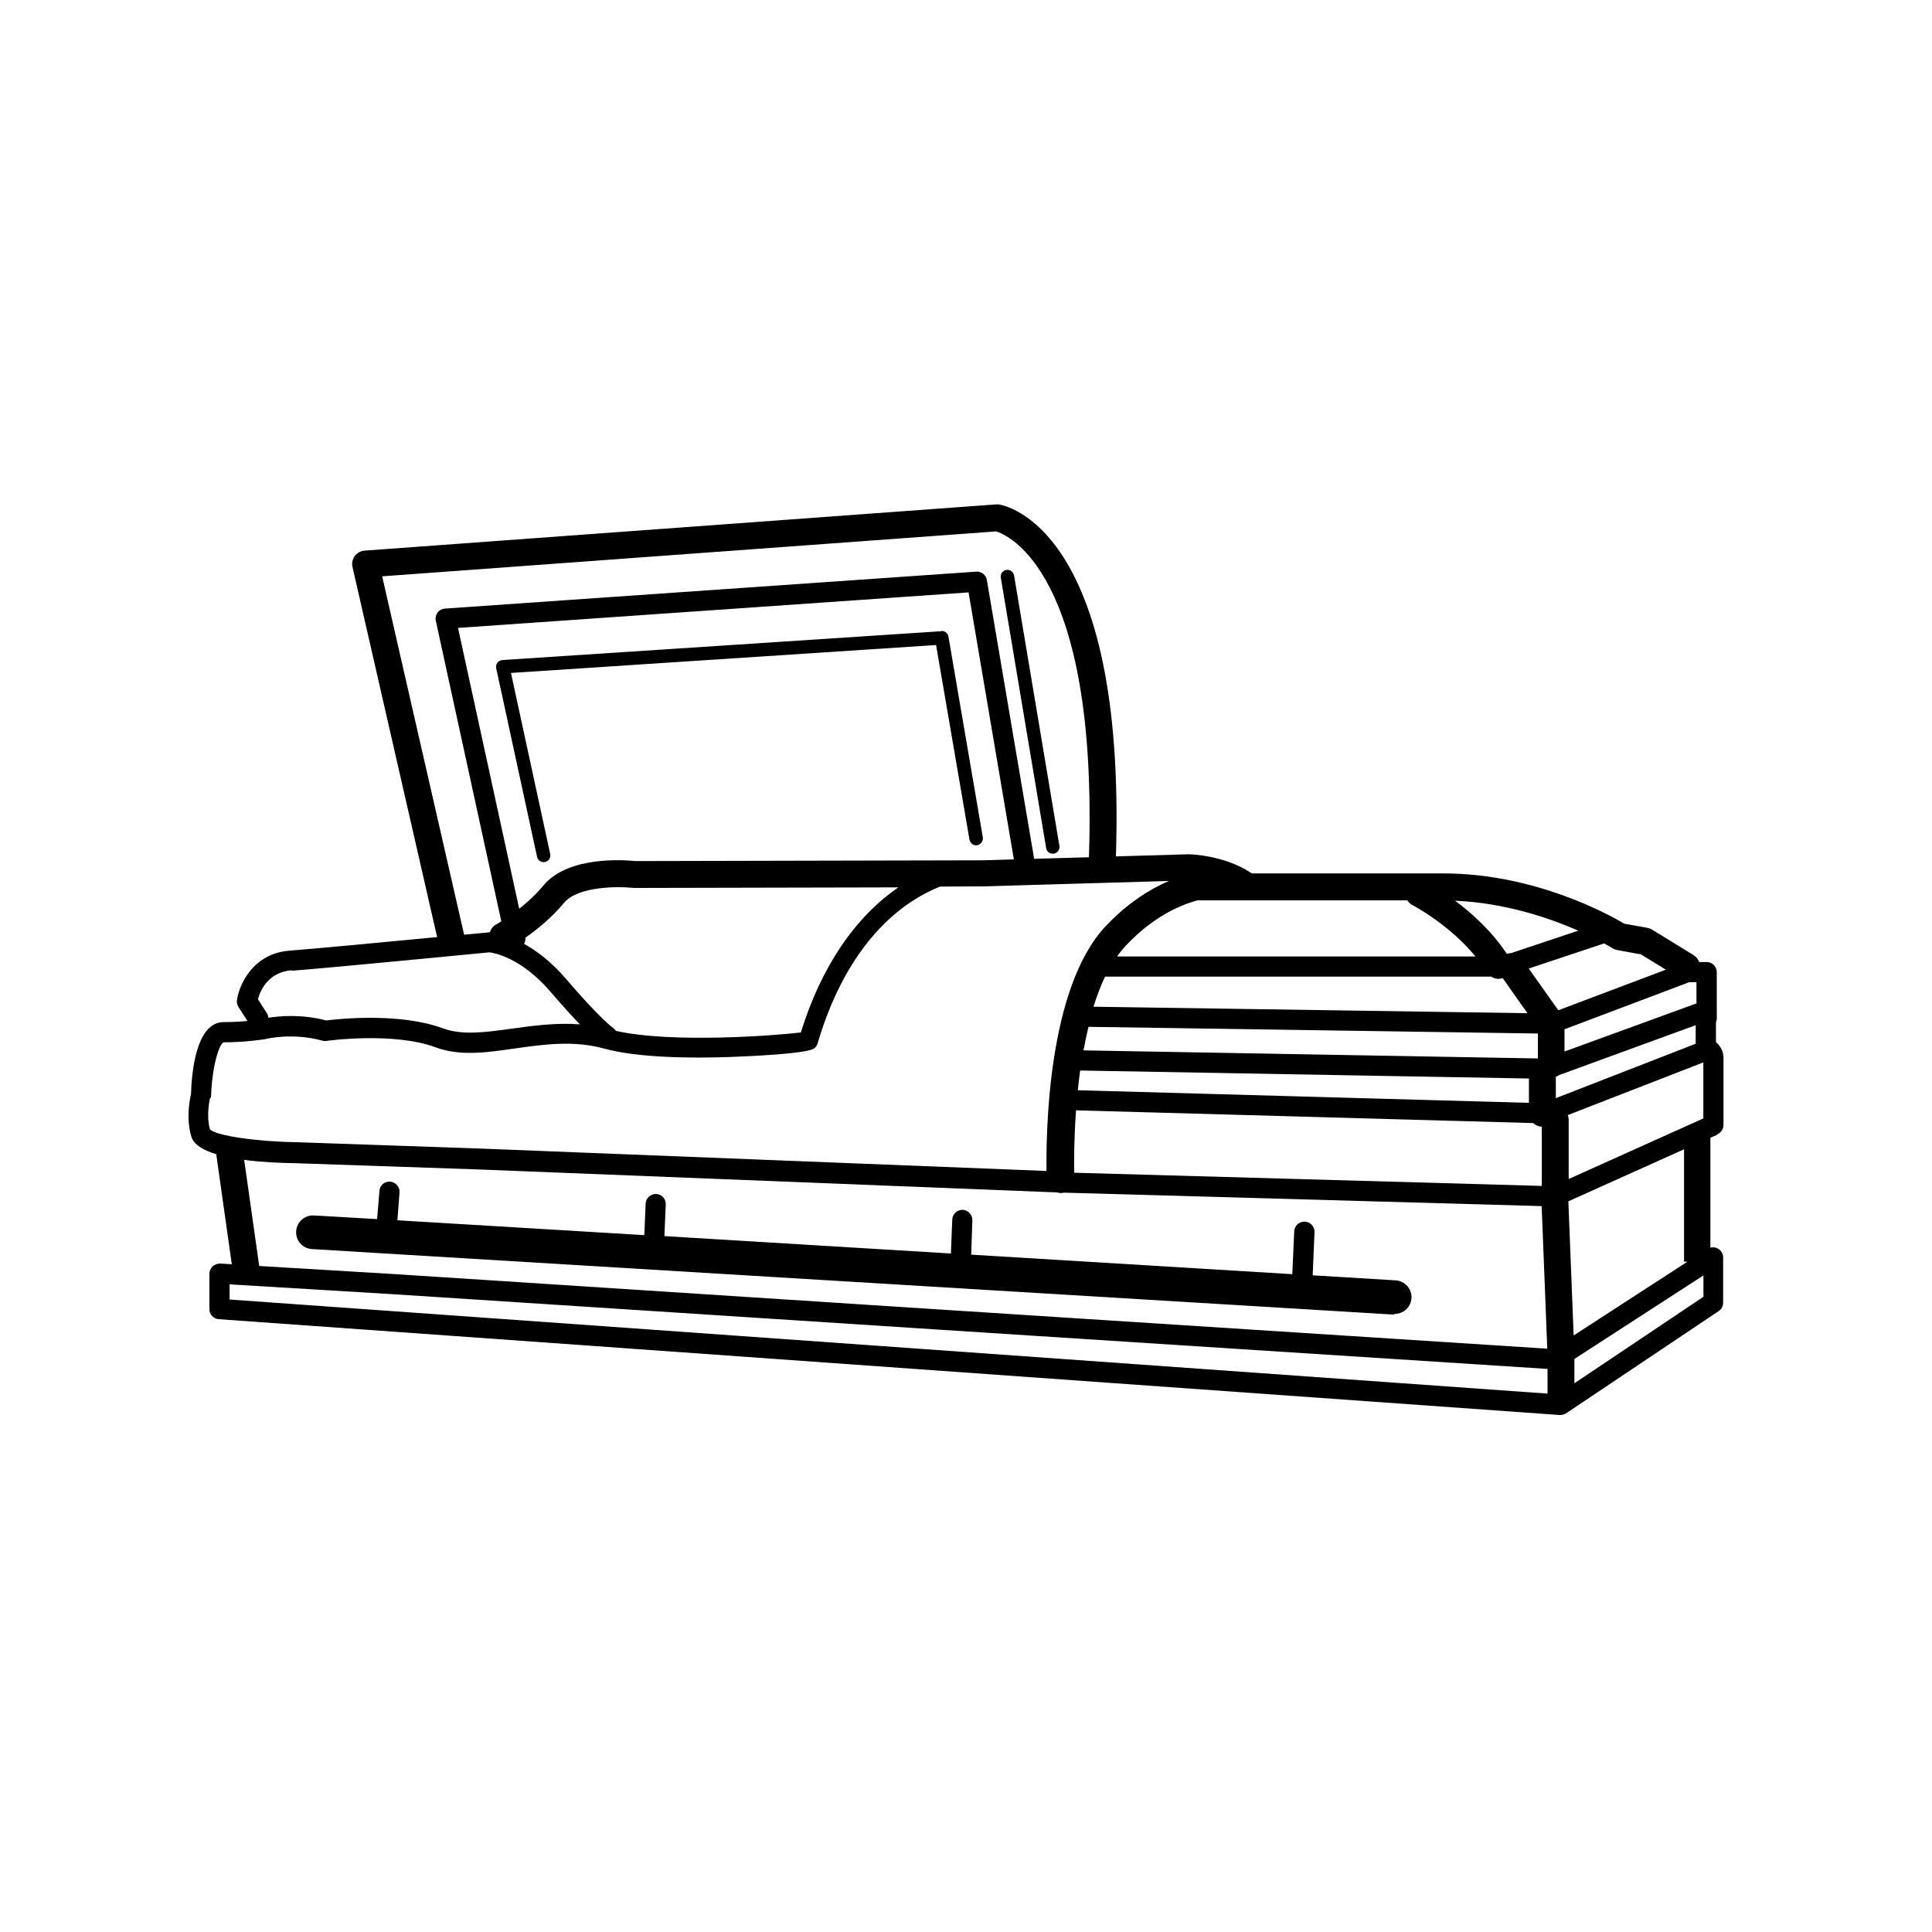 <svg xmlns="http://www.w3.org/2000/svg" viewBox="0 0 100 100">
    <path d="M88.9 58.704c.187-.084.308-.27.308-.476v-3.466c0-.372-.187-.645-.39-.822v-1.024c.027-.064.042-.134.042-.208v-2.39c0-.29-.234-.523-.522-.523h-.39c-.052-.144-.15-.274-.29-.36l-2.15-1.32c-.075-.044-.156-.075-.24-.09l-1.2-.217c-.733-.438-4.596-2.6-9.356-2.6H64.79c-.017-.012-.032-.027-.05-.038-1.397-.91-3.105-.95-3.21-.953l-3.77.11c.54-17.062-5.778-18.175-6.05-18.214-.05-.007-.1-.01-.15-.005L18.873 28.5c-.202.015-.388.117-.51.28-.12.163-.163.37-.118.568l4.38 19.156c-2.613.25-6.39.608-7.623.7-1.888.138-2.617 1.734-2.738 2.56-.018.124.01.25.078.358l.466.722c-.344.032-.775.06-1.23.06-1.416 0-1.657 2.564-1.693 3.732-.062.264-.262 1.265.02 2.2.127.417.63.71 1.33.918l-.04.006.803 5.677-.606-.036c-.142 0-.284.05-.39.15-.104.1-.163.24-.163.38v1.83c0 .28.21.5.48.52l69.41 4.96h.03c.1 0 .2-.03.29-.08l7.91-5.3c.14-.09.23-.26.23-.43v-2.35c0-.19-.11-.37-.28-.46-.12-.06-.25-.08-.38-.04v-5.69l.34-.15zM61.976 46.602h10.868c.065.103.154.19.27.25.02.01 1.88.976 3.257 2.656H57.82c.147-.208.302-.404.47-.58 1.318-1.39 2.633-2.036 3.69-2.326zm16.214 2.732c-.066.002-.13.016-.195.037-.793-1.19-1.828-2.12-2.68-2.75 2.595.11 4.894.9 6.38 1.55l-3.505 1.17zm-20.976 1.214l.024.002h19.945c.113.073.242.115.376.115.07 0 .14-.016.22-.04l1.28 1.818-22.46-.336c.17-.55.37-1.075.6-1.56zm-.89 2.6l23.277.347v1.29l-23.52-.418c.08-.41.16-.817.26-1.22zm24.205 3.69v-1.105c.06-.022.11-.05.17-.087l7.07-2.582v.96l-7.24 2.816zm6.92-6h.36v1.098l-6.83 2.49v-1.11c0-.013-.01-.024-.01-.037l6.46-2.44zM55.91 55.41l23.228.413v1.26l-23.35-.653c.033-.333.074-.674.12-1.02zm-.31 5.29c-.01-.552-.01-1.76.095-3.23l23.663.66c.118.11.274.18.446.187v3.066L55.6 60.7zm25.55-2.984l7.014-2.726v2.9l-6.97 3.135v-3.072c0-.083-.016-.163-.043-.237zm3.74-8.345l1.335.82-5.567 2.1-1.53-2.16 3.905-1.3c.262.15.407.23.414.24.075.05.16.08.247.1l1.197.22zM19.783 29.83l31.777-2.324c.538.16 5.29 2.024 4.803 16.864l-2.835.082-2.448-14.43c-.045-.266-.28-.452-.55-.434L23.03 31.5c-.15.01-.29.086-.38.207-.09.12-.125.276-.092.424l3.39 15.56c-.156.1-.25.15-.255.15-.168.09-.283.24-.335.41h-.004c-.026 0-.052 0-.077.01l-1.254.12-4.24-18.54zM31.88 53.36c-.036-.06-.085-.113-.147-.155-.007-.005-.673-.473-2.415-2.513-.78-.914-1.547-1.483-2.197-1.84.06-.094.09-.204.07-.318.58-.4 1.35-1.016 2.01-1.81.73-.872 2.87-.846 3.56-.768.03.003.04.01.08.004l13.66-.03c-2.25 1.543-4 4.125-5.05 7.51-1.28.157-6.67.57-9.56-.08zm.99-8.792c-.503-.053-3.455-.288-4.744 1.266-.396.477-.847.883-1.252 1.203L23.707 32.5l26.426-1.838 2.345 13.82-1.592.047-18.015.04zm-17.79 5.678c1.875-.138 9.564-.886 10.25-.953.238.028 1.646.26 3.195 2.076.62.72 1.108 1.26 1.49 1.65-1.235-.09-2.415.07-3.49.22-1.386.19-2.58.36-3.594-.01-2.23-.83-5.42-.49-6.05-.41-1.28-.34-2.42-.23-2.99-.14 0-.08-.03-.17-.08-.24l-.46-.72c.11-.42.51-1.4 1.75-1.5zm-4.17 6.6c.01-.04.016-.08.017-.123.037-1.39.39-2.687.652-2.773 1.11 0 2.08-.152 2.12-.16l.05-.01c.01-.004 1.37-.347 2.94.085.06.02.14.024.21.014.03-.01 3.46-.48 5.65.33 1.26.47 2.64.27 4.1.06 1.48-.21 3.02-.43 4.6 0 1.78.49 4.55.51 6.56.44.95-.04 4.07-.16 4.37-.47.1-.1.13-.18.2-.43 1.21-3.99 3.43-6.78 6.28-7.92l2.21-.01 9.63-.28c-1.02.44-2.15 1.16-3.26 2.33-3.03 3.19-3.1 10.78-3.07 12.68l-29.3-1.16-9.55-.33c-2.07-.03-4.13-.34-4.45-.66-.22-.77.01-1.65.01-1.66zm1.73 3.19c.857.113 1.806.16 2.68.172l9.54.326 29.857 1.186c.063.02.128.032.197.032h.03c.047-.003.094-.01.14-.02l24.712.696.29 7.38-31.223-2.014-28.45-1.847-6.997-.42-.778-5.49zm-.757 6.442l8.464.51 28.448 1.847 31.305 2.02v1.278l-68.218-4.87v-.784zm76.282.645l-6.674 4.475v-1.26l6.68-4.323v1.11zm-.823-1.818l-5.89 3.817-.274-6.942 5.988-2.693v5.818h.177z"/>
    <path d="M72.19 68.008c.457 0 .84-.355.868-.817.03-.47-.336-.89-.815-.92l-4.298-.26.094-2.24c.01-.28-.22-.53-.5-.54-.29-.01-.54.21-.55.5l-.1 2.22-16.62-1.01.06-1.78c.01-.28-.22-.53-.5-.54-.29-.01-.53.22-.54.5l-.07 1.76-14.83-.9.07-1.64c.01-.29-.21-.53-.5-.54-.28-.01-.53.21-.54.5l-.07 1.63-12.78-.77.11-1.44c.02-.28-.19-.53-.48-.56-.3-.02-.54.19-.56.48l-.12 1.46-3.27-.19c-.49-.02-.89.34-.92.82-.03.48.33.89.81.92l55.96 3.39h.05z"/>
    <path d="M54.49 44.187c.02 0 .04-.002.06-.005.188-.032.316-.21.285-.4l-2.347-13.997c-.032-.19-.21-.317-.4-.285-.19.032-.317.21-.286.4l2.347 13.997c.02.17.17.29.34.29z"/>
    <path d="M48.718 32.672L26 34.164c-.1.007-.194.057-.255.138-.06.08-.084.184-.062.283l2.115 9.765c.035.163.18.274.34.274.024 0 .05-.003.074-.008.187-.04.307-.226.266-.414l-2.03-9.37 22.003-1.446 1.73 10.08c.04.188.22.317.4.283.19-.04.32-.22.29-.41l-1.78-10.39c-.03-.18-.19-.3-.36-.29z"/>
</svg>
